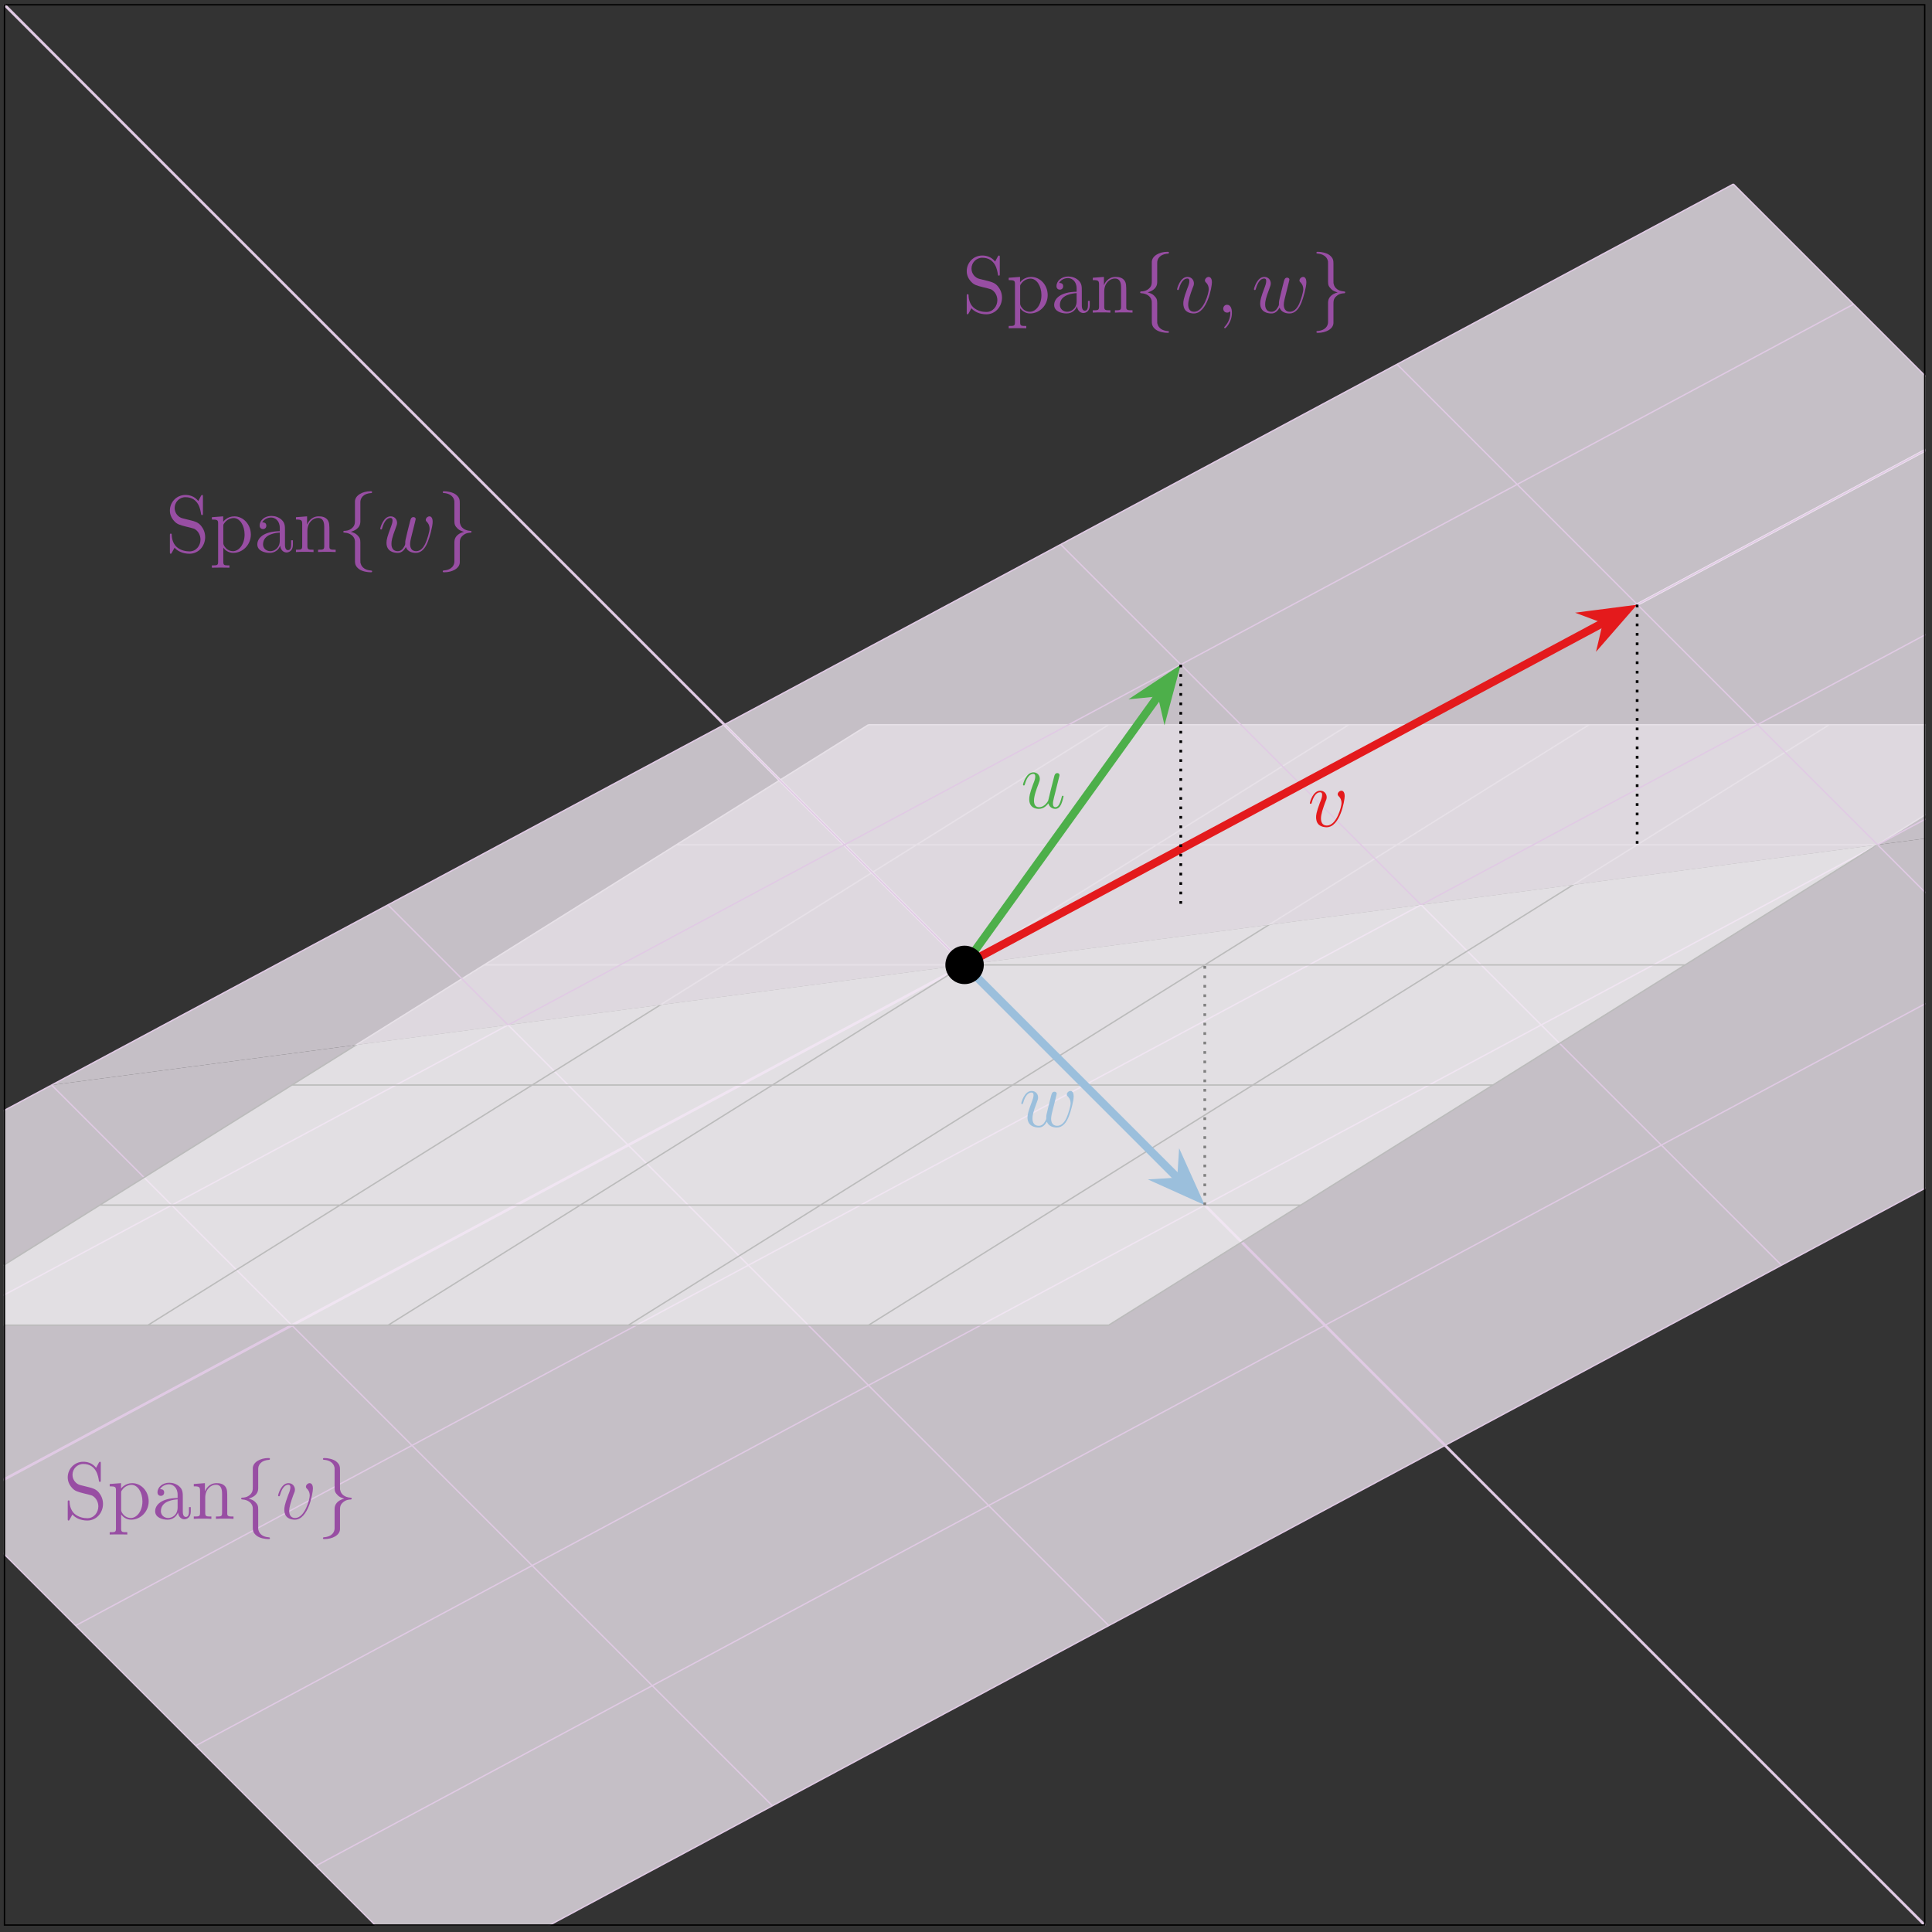 <?xml version="1.0" encoding="UTF-8"?>
<svg xmlns="http://www.w3.org/2000/svg" xmlns:xlink="http://www.w3.org/1999/xlink" width="285pt" height="285pt" viewBox="0 0 285 285" version="1.1">
<rect x="0" y="0" width="285" height="285" fill="#333333" stroke="none"/>
<defs>
<g>
<symbol overflow="visible" id="glyph0-0">
<path style="stroke:none;" d=""/>
</symbol>
<symbol overflow="visible" id="glyph0-1">
<path style="stroke:none;" d="M 5.469 -4.469 C 5.469 -5.219 5.078 -5.266 4.984 -5.266 C 4.703 -5.266 4.438 -4.984 4.438 -4.75 C 4.438 -4.609 4.516 -4.516 4.562 -4.469 C 4.688 -4.359 5 -4.047 5 -3.422 C 5 -2.922 4.281 -0.125 2.844 -0.125 C 2.109 -0.125 1.969 -0.734 1.969 -1.172 C 1.969 -1.766 2.25 -2.609 2.562 -3.469 C 2.766 -3.953 2.812 -4.078 2.812 -4.312 C 2.812 -4.812 2.453 -5.266 1.859 -5.266 C 0.766 -5.266 0.328 -3.531 0.328 -3.438 C 0.328 -3.391 0.375 -3.328 0.453 -3.328 C 0.562 -3.328 0.578 -3.375 0.625 -3.547 C 0.906 -4.578 1.375 -5.031 1.828 -5.031 C 1.938 -5.031 2.141 -5.031 2.141 -4.641 C 2.141 -4.328 2.016 -3.984 1.828 -3.531 C 1.25 -2 1.25 -1.625 1.25 -1.344 C 1.25 -1.078 1.297 -0.578 1.656 -0.25 C 2.094 0.125 2.688 0.125 2.797 0.125 C 4.781 0.125 5.469 -3.797 5.469 -4.469 Z M 5.469 -4.469 "/>
</symbol>
<symbol overflow="visible" id="glyph0-2">
<path style="stroke:none;" d="M 4.109 -0.734 C 4.375 -0.016 5.109 0.125 5.562 0.125 C 6.484 0.125 7.016 -0.672 7.344 -1.5 C 7.625 -2.188 8.062 -3.766 8.062 -4.469 C 8.062 -5.203 7.703 -5.266 7.594 -5.266 C 7.297 -5.266 7.047 -4.984 7.047 -4.75 C 7.047 -4.609 7.125 -4.516 7.188 -4.469 C 7.297 -4.359 7.609 -4.047 7.609 -3.422 C 7.609 -3.016 7.266 -1.891 7.016 -1.328 C 6.688 -0.594 6.234 -0.125 5.625 -0.125 C 4.953 -0.125 4.734 -0.625 4.734 -1.172 C 4.734 -1.516 4.844 -1.938 4.891 -2.141 L 5.391 -4.141 C 5.453 -4.391 5.562 -4.812 5.562 -4.859 C 5.562 -5.031 5.422 -5.156 5.234 -5.156 C 4.891 -5.156 4.812 -4.859 4.734 -4.562 C 4.609 -4.094 4.109 -2.078 4.062 -1.812 C 4.016 -1.609 4.016 -1.484 4.016 -1.219 C 4.016 -0.938 3.641 -0.484 3.625 -0.453 C 3.484 -0.328 3.297 -0.125 2.922 -0.125 C 1.984 -0.125 1.984 -1.016 1.984 -1.219 C 1.984 -1.609 2.062 -2.125 2.609 -3.547 C 2.75 -3.922 2.812 -4.078 2.812 -4.312 C 2.812 -4.812 2.453 -5.266 1.859 -5.266 C 0.766 -5.266 0.328 -3.531 0.328 -3.438 C 0.328 -3.391 0.375 -3.328 0.453 -3.328 C 0.562 -3.328 0.578 -3.375 0.625 -3.547 C 0.922 -4.609 1.391 -5.031 1.828 -5.031 C 1.953 -5.031 2.141 -5.016 2.141 -4.641 C 2.141 -4.578 2.141 -4.328 1.938 -3.797 C 1.375 -2.312 1.25 -1.812 1.25 -1.359 C 1.25 -0.109 2.281 0.125 2.891 0.125 C 3.094 0.125 3.641 0.125 4.109 -0.734 Z M 4.109 -0.734 "/>
</symbol>
<symbol overflow="visible" id="glyph0-3">
<path style="stroke:none;" d="M 4.078 -0.688 C 4.234 -0.031 4.812 0.125 5.094 0.125 C 5.469 0.125 5.766 -0.125 5.953 -0.531 C 6.156 -0.969 6.312 -1.672 6.312 -1.703 C 6.312 -1.766 6.266 -1.812 6.188 -1.812 C 6.078 -1.812 6.078 -1.75 6.031 -1.578 C 5.812 -0.75 5.594 -0.125 5.109 -0.125 C 4.75 -0.125 4.75 -0.516 4.75 -0.672 C 4.75 -0.938 4.797 -1.062 4.906 -1.562 C 5 -1.891 5.078 -2.219 5.156 -2.547 L 5.641 -4.5 C 5.719 -4.797 5.719 -4.812 5.719 -4.859 C 5.719 -5.031 5.578 -5.156 5.406 -5.156 C 5.062 -5.156 4.969 -4.859 4.906 -4.547 C 4.781 -4.094 4.141 -1.516 4.047 -1.094 C 4.047 -1.094 3.578 -0.125 2.703 -0.125 C 2.078 -0.125 1.953 -0.656 1.953 -1.094 C 1.953 -1.781 2.297 -2.734 2.609 -3.531 C 2.75 -3.922 2.812 -4.078 2.812 -4.312 C 2.812 -4.828 2.438 -5.266 1.859 -5.266 C 0.766 -5.266 0.328 -3.531 0.328 -3.438 C 0.328 -3.391 0.375 -3.328 0.453 -3.328 C 0.562 -3.328 0.578 -3.375 0.625 -3.547 C 0.906 -4.578 1.375 -5.031 1.828 -5.031 C 1.953 -5.031 2.141 -5.016 2.141 -4.641 C 2.141 -4.328 2.016 -3.984 1.828 -3.531 C 1.297 -2.109 1.25 -1.656 1.25 -1.297 C 1.25 -0.078 2.156 0.125 2.656 0.125 C 3.422 0.125 3.844 -0.406 4.078 -0.688 Z M 4.078 -0.688 "/>
</symbol>
<symbol overflow="visible" id="glyph0-4">
<path style="stroke:none;" d="M 2.328 0.047 C 2.328 -0.641 2.109 -1.156 1.609 -1.156 C 1.234 -1.156 1.047 -0.844 1.047 -0.578 C 1.047 -0.328 1.219 0 1.625 0 C 1.781 0 1.906 -0.047 2.016 -0.156 C 2.047 -0.172 2.062 -0.172 2.062 -0.172 C 2.094 -0.172 2.094 -0.016 2.094 0.047 C 2.094 0.438 2.016 1.219 1.328 2 C 1.188 2.141 1.188 2.156 1.188 2.188 C 1.188 2.25 1.25 2.312 1.312 2.312 C 1.406 2.312 2.328 1.422 2.328 0.047 Z M 2.328 0.047 "/>
</symbol>
<symbol overflow="visible" id="glyph1-0">
<path style="stroke:none;" d=""/>
</symbol>
<symbol overflow="visible" id="glyph1-1">
<path style="stroke:none;" d="M 2.484 -4.984 C 1.875 -5.141 1.344 -5.734 1.344 -6.5 C 1.344 -7.344 2.016 -8.094 2.938 -8.094 C 4.906 -8.094 5.156 -6.156 5.234 -5.641 C 5.266 -5.5 5.266 -5.453 5.375 -5.453 C 5.516 -5.453 5.516 -5.516 5.516 -5.719 L 5.516 -8.141 C 5.516 -8.359 5.516 -8.422 5.391 -8.422 C 5.359 -8.422 5.312 -8.422 5.219 -8.266 L 4.828 -7.531 C 4.25 -8.266 3.469 -8.422 2.938 -8.422 C 1.609 -8.422 0.641 -7.344 0.641 -6.125 C 0.641 -5.562 0.844 -5.031 1.297 -4.547 C 1.703 -4.094 2.125 -3.984 2.969 -3.766 C 3.391 -3.672 4.047 -3.5 4.219 -3.438 C 4.781 -3.156 5.156 -2.516 5.156 -1.844 C 5.156 -0.938 4.516 -0.094 3.531 -0.094 C 2.984 -0.094 2.25 -0.234 1.656 -0.734 C 0.969 -1.359 0.922 -2.219 0.906 -2.625 C 0.891 -2.719 0.797 -2.719 0.781 -2.719 C 0.641 -2.719 0.641 -2.656 0.641 -2.438 L 0.641 -0.031 C 0.641 0.188 0.641 0.25 0.766 0.25 C 0.844 0.25 0.844 0.234 0.938 0.078 C 0.984 -0.016 1.234 -0.453 1.328 -0.641 C 1.75 -0.156 2.516 0.25 3.531 0.25 C 4.875 0.25 5.844 -0.891 5.844 -2.203 C 5.844 -2.922 5.562 -3.469 5.25 -3.859 C 4.812 -4.406 4.266 -4.531 3.797 -4.656 Z M 2.484 -4.984 "/>
</symbol>
<symbol overflow="visible" id="glyph1-2">
<path style="stroke:none;" d="M 2.922 1.969 C 2.156 1.969 2.016 1.969 2.016 1.438 L 2.016 -0.641 C 2.234 -0.344 2.719 0.125 3.484 0.125 C 4.859 0.125 6.078 -1.047 6.078 -2.578 C 6.078 -4.094 4.953 -5.266 3.641 -5.266 C 2.594 -5.266 2.031 -4.516 2 -4.469 L 2 -5.266 L 0.328 -5.141 L 0.328 -4.797 C 1.172 -4.797 1.25 -4.703 1.25 -4.188 L 1.25 1.438 C 1.25 1.969 1.109 1.969 0.328 1.969 L 0.328 2.312 C 0.641 2.297 1.297 2.297 1.625 2.297 C 1.969 2.297 2.625 2.297 2.922 2.312 Z M 2.016 -3.812 C 2.016 -4.047 2.016 -4.047 2.156 -4.25 C 2.516 -4.781 3.094 -5.016 3.547 -5.016 C 4.453 -5.016 5.156 -3.922 5.156 -2.578 C 5.156 -1.156 4.344 -0.125 3.438 -0.125 C 3.062 -0.125 2.719 -0.281 2.469 -0.5 C 2.203 -0.781 2.016 -1.016 2.016 -1.344 Z M 2.016 -3.812 "/>
</symbol>
<symbol overflow="visible" id="glyph1-3">
<path style="stroke:none;" d="M 4.609 -3.188 C 4.609 -3.844 4.609 -4.312 4.094 -4.781 C 3.672 -5.156 3.125 -5.328 2.609 -5.328 C 1.625 -5.328 0.875 -4.688 0.875 -3.906 C 0.875 -3.562 1.094 -3.391 1.375 -3.391 C 1.656 -3.391 1.859 -3.594 1.859 -3.891 C 1.859 -4.375 1.438 -4.375 1.25 -4.375 C 1.531 -4.875 2.109 -5.094 2.578 -5.094 C 3.125 -5.094 3.844 -4.641 3.844 -3.562 L 3.844 -3.078 C 1.438 -3.047 0.531 -2.047 0.531 -1.125 C 0.531 -0.172 1.625 0.125 2.359 0.125 C 3.141 0.125 3.688 -0.359 3.906 -0.938 C 3.953 -0.375 4.328 0.062 4.844 0.062 C 5.094 0.062 5.781 -0.109 5.781 -1.062 L 5.781 -1.734 L 5.516 -1.734 L 5.516 -1.062 C 5.516 -0.375 5.234 -0.281 5.062 -0.281 C 4.609 -0.281 4.609 -0.922 4.609 -1.094 Z M 3.844 -1.688 C 3.844 -0.516 2.969 -0.125 2.453 -0.125 C 1.859 -0.125 1.375 -0.547 1.375 -1.125 C 1.375 -2.703 3.406 -2.844 3.844 -2.875 Z M 3.844 -1.688 "/>
</symbol>
<symbol overflow="visible" id="glyph1-4">
<path style="stroke:none;" d="M 5.312 -2.906 C 5.312 -4.016 5.312 -4.344 5.047 -4.734 C 4.703 -5.203 4.141 -5.266 3.734 -5.266 C 2.562 -5.266 2.109 -4.281 2.016 -4.047 L 2.016 -5.266 L 0.375 -5.141 L 0.375 -4.797 C 1.188 -4.797 1.297 -4.703 1.297 -4.125 L 1.297 -0.891 C 1.297 -0.344 1.156 -0.344 0.375 -0.344 L 0.375 0 C 0.688 -0.031 1.344 -0.031 1.672 -0.031 C 2.016 -0.031 2.672 -0.031 2.969 0 L 2.969 -0.344 C 2.219 -0.344 2.062 -0.344 2.062 -0.891 L 2.062 -3.109 C 2.062 -4.359 2.891 -5.031 3.641 -5.031 C 4.375 -5.031 4.547 -4.422 4.547 -3.688 L 4.547 -0.891 C 4.547 -0.344 4.406 -0.344 3.641 -0.344 L 3.641 0 C 3.938 -0.031 4.594 -0.031 4.922 -0.031 C 5.266 -0.031 5.922 -0.031 6.234 0 L 6.234 -0.344 C 5.625 -0.344 5.328 -0.344 5.312 -0.703 Z M 5.312 -2.906 "/>
</symbol>
<symbol overflow="visible" id="glyph2-0">
<path style="stroke:none;" d=""/>
</symbol>
<symbol overflow="visible" id="glyph2-1">
<path style="stroke:none;" d="M 3.375 -7.375 C 3.375 -7.859 3.688 -8.625 5 -8.703 C 5.062 -8.719 5.109 -8.766 5.109 -8.828 C 5.109 -8.969 5.016 -8.969 4.875 -8.969 C 3.688 -8.969 2.594 -8.359 2.578 -7.469 L 2.578 -4.75 C 2.578 -4.281 2.578 -3.891 2.109 -3.5 C 1.688 -3.156 1.234 -3.125 0.969 -3.125 C 0.906 -3.109 0.859 -3.062 0.859 -2.984 C 0.859 -2.875 0.938 -2.875 1.047 -2.859 C 1.844 -2.812 2.422 -2.375 2.547 -1.797 C 2.578 -1.656 2.578 -1.641 2.578 -1.203 L 2.578 1.156 C 2.578 1.656 2.578 2.047 3.156 2.5 C 3.625 2.859 4.406 2.984 4.875 2.984 C 5.016 2.984 5.109 2.984 5.109 2.859 C 5.109 2.734 5.031 2.734 4.906 2.719 C 4.156 2.672 3.578 2.297 3.422 1.688 C 3.375 1.578 3.375 1.547 3.375 1.125 L 3.375 -1.391 C 3.375 -1.938 3.281 -2.141 2.906 -2.516 C 2.656 -2.766 2.312 -2.891 1.969 -2.984 C 2.953 -3.266 3.375 -3.812 3.375 -4.5 Z M 3.375 -7.375 "/>
</symbol>
<symbol overflow="visible" id="glyph2-2">
<path style="stroke:none;" d="M 2.578 1.406 C 2.578 1.875 2.266 2.641 0.969 2.719 C 0.906 2.734 0.859 2.781 0.859 2.859 C 0.859 2.984 0.984 2.984 1.094 2.984 C 2.266 2.984 3.375 2.406 3.375 1.5 L 3.375 -1.234 C 3.375 -1.703 3.375 -2.078 3.859 -2.469 C 4.281 -2.828 4.734 -2.844 5 -2.859 C 5.062 -2.875 5.109 -2.922 5.109 -2.984 C 5.109 -3.109 5.031 -3.109 4.906 -3.125 C 4.125 -3.172 3.547 -3.594 3.422 -4.188 C 3.375 -4.312 3.375 -4.344 3.375 -4.766 L 3.375 -7.141 C 3.375 -7.641 3.375 -8.016 2.812 -8.469 C 2.328 -8.844 1.5 -8.969 1.094 -8.969 C 0.984 -8.969 0.859 -8.969 0.859 -8.828 C 0.859 -8.719 0.938 -8.719 1.047 -8.703 C 1.812 -8.656 2.391 -8.266 2.547 -7.656 C 2.578 -7.547 2.578 -7.531 2.578 -7.094 L 2.578 -4.594 C 2.578 -4.047 2.672 -3.844 3.062 -3.453 C 3.312 -3.203 3.656 -3.078 4 -2.984 C 3.016 -2.719 2.578 -2.156 2.578 -1.469 Z M 2.578 1.406 "/>
</symbol>
</g>
<clipPath id="clip1">
  <path d="M 0.559 53 L 284.023 53 L 284.023 284.074 L 0.559 284.074 Z M 0.559 53 "/>
</clipPath>
<clipPath id="clip2">
  <path d="M -531.098 230.945 L 815.68 53.734 L 992.887 230.941 L 0.523 762.562 Z M -531.098 230.945 "/>
</clipPath>
<clipPath id="clip3">
  <path d="M 0.559 136 L 148 136 L 148 284.074 L 0.559 284.074 Z M 0.559 136 "/>
</clipPath>
<clipPath id="clip4">
  <path d="M 136 136 L 284.023 136 L 284.023 284.074 L 136 284.074 Z M 136 136 "/>
</clipPath>
<clipPath id="clip5">
  <path d="M 0.559 106 L 284.023 106 L 284.023 196 L 0.559 196 Z M 0.559 106 "/>
</clipPath>
<clipPath id="clip6">
  <path d="M 0.559 104 L 284.023 104 L 284.023 199 L 0.559 199 Z M 0.559 104 "/>
</clipPath>
<clipPath id="clip7">
  <path d="M 136 0.605 L 284.023 0.605 L 284.023 148 L 136 148 Z M 136 0.605 "/>
</clipPath>
<clipPath id="clip8">
  <path d="M 0.559 0.605 L 148 0.605 L 148 148 L 0.559 148 Z M 0.559 0.605 "/>
</clipPath>
<clipPath id="clip9">
  <path d="M 0.559 27 L 284.023 27 L 284.023 231 L 0.559 231 Z M 0.559 27 "/>
</clipPath>
<clipPath id="clip10">
  <path d="M -531.098 230.945 L 815.68 53.734 L 284.059 -477.887 L -708.305 53.738 Z M -531.098 230.945 "/>
</clipPath>
<clipPath id="clip11">
  <path d="M 0.559 24 L 284.023 24 L 284.023 231 L 0.559 231 Z M 0.559 24 "/>
</clipPath>
<clipPath id="clip12">
  <path d="M -531.098 230.945 L 815.68 53.734 L 284.059 -477.887 L -708.305 53.738 Z M -531.098 230.945 "/>
</clipPath>
<clipPath id="clip13">
  <path d="M 0.559 0.605 L 284.023 0.605 L 284.023 284.074 L 0.559 284.074 Z M 0.559 0.605 "/>
</clipPath>
</defs>
<g id="surface1">
<g clip-path="url(#clip1)" clip-rule="nonzero">
<g clip-path="url(#clip2)" clip-rule="nonzero">
<path style=" stroke:none;fill-rule:nonzero;fill:rgb(95.961%,93.059%,96.39%);fill-opacity:0.75;" d="M -42.004 186.641 L 64.32 292.965 L 362.027 133.477 L 255.703 27.152 Z M -42.004 186.641 "/>
<path style="fill:none;stroke-width:0.199;stroke-linecap:butt;stroke-linejoin:miter;stroke:rgb(87.883%,79.175%,89.177%);stroke-opacity:1;stroke-miterlimit:10;" d="M -184.295 -44.302 L 113.412 115.187 M -166.576 -62.024 L 131.135 97.464 M -148.853 -79.743 L 148.854 79.745 M -131.135 -97.466 L 166.576 62.023 M -113.412 -115.184 L 184.295 44.304 M -95.693 -132.907 L 202.018 26.581 M -77.971 -150.626 L 219.736 8.862 M -184.295 -44.302 L -77.971 -150.626 M -134.678 -17.72 L -28.354 -124.044 M -85.061 8.859 L 21.264 -97.462 M -35.439 35.441 L 70.881 -70.884 M 14.178 62.023 L 120.502 -44.302 M 63.795 88.605 L 170.119 -17.72 M 113.412 115.187 L 219.736 8.862 " transform="matrix(1,0,0,-1,142.291,142.339)"/>
</g>
</g>
<g clip-path="url(#clip3)" clip-rule="nonzero">
<path style="fill:none;stroke-width:0.399;stroke-linecap:butt;stroke-linejoin:miter;stroke:rgb(87.883%,79.175%,89.177%);stroke-opacity:1;stroke-miterlimit:10;" d="M -297.643 -159.45 L -0.002 -0.001 " transform="matrix(1,0,0,-1,142.291,142.339)"/>
</g>
<g clip-path="url(#clip4)" clip-rule="nonzero">
<path style="fill:none;stroke-width:0.399;stroke-linecap:butt;stroke-linejoin:miter;stroke:rgb(87.883%,79.175%,89.177%);stroke-opacity:1;stroke-miterlimit:10;" d="M 177.166 -177.169 L -0.002 -0.001 " transform="matrix(1,0,0,-1,142.291,142.339)"/>
</g>
<g clip-path="url(#clip5)" clip-rule="nonzero">
<path style=" stroke:none;fill-rule:nonzero;fill:rgb(100%,100%,100%);fill-opacity:0.5;" d="M 128.117 106.906 L -13.617 195.488 L 163.551 195.488 L 305.285 106.906 Z M 128.117 106.906 "/>
</g>
<g clip-path="url(#clip6)" clip-rule="nonzero">
<path style="fill:none;stroke-width:0.199;stroke-linecap:butt;stroke-linejoin:miter;stroke:rgb(73.334%,73.334%,73.334%);stroke-opacity:1;stroke-miterlimit:10;" d="M -14.174 35.433 L 162.994 35.433 M -42.521 17.714 L 134.647 17.714 M -70.865 -0.001 L 106.299 -0.001 M -99.213 -17.716 L 77.955 -17.716 M -127.561 -35.431 L 49.607 -35.431 M -155.896 -53.141 L 21.271 -53.141 M -14.174 35.433 L -155.908 -53.149 M 21.26 35.433 L -120.475 -53.149 M 56.693 35.433 L -85.041 -53.149 M 92.127 35.433 L -49.607 -53.149 M 127.561 35.433 L -14.174 -53.149 M 162.982 35.433 L 21.248 -53.149 " transform="matrix(1,0,0,-1,142.291,142.339)"/>
</g>
<g clip-path="url(#clip7)" clip-rule="nonzero">
<path style="fill:none;stroke-width:0.399;stroke-linecap:butt;stroke-linejoin:miter;stroke:rgb(87.883%,79.175%,89.177%);stroke-opacity:1;stroke-miterlimit:10;" d="M 297.643 159.452 L -0.002 -0.001 " transform="matrix(1,0,0,-1,142.291,142.339)"/>
</g>
<g clip-path="url(#clip8)" clip-rule="nonzero">
<path style="fill:none;stroke-width:0.399;stroke-linecap:butt;stroke-linejoin:miter;stroke:rgb(87.883%,79.175%,89.177%);stroke-opacity:1;stroke-miterlimit:10;" d="M -177.166 177.167 L -0.002 -0.001 " transform="matrix(1,0,0,-1,142.291,142.339)"/>
</g>
<g clip-path="url(#clip9)" clip-rule="nonzero">
<g clip-path="url(#clip10)" clip-rule="nonzero">
<path style=" stroke:none;fill-rule:nonzero;fill:rgb(95.961%,93.059%,96.39%);fill-opacity:0.75;" d="M -42.004 186.641 L 64.32 292.965 L 362.027 133.477 L 255.703 27.152 Z M -42.004 186.641 "/>
</g>
</g>
<g clip-path="url(#clip11)" clip-rule="nonzero">
<g clip-path="url(#clip12)" clip-rule="nonzero">
<path style="fill:none;stroke-width:0.199;stroke-linecap:butt;stroke-linejoin:miter;stroke:rgb(87.883%,79.175%,89.177%);stroke-opacity:1;stroke-miterlimit:10;" d="M -184.295 -44.302 L 113.412 115.187 M -166.576 -62.024 L 131.135 97.464 M -148.853 -79.743 L 148.854 79.745 M -131.135 -97.466 L 166.576 62.023 M -113.412 -115.184 L 184.295 44.304 M -95.693 -132.907 L 202.018 26.581 M -77.971 -150.626 L 219.736 8.862 M -184.295 -44.302 L -77.971 -150.626 M -134.678 -17.72 L -28.354 -124.044 M -85.061 8.859 L 21.264 -97.462 M -35.439 35.441 L 70.881 -70.884 M 14.178 62.023 L 120.502 -44.302 M 63.795 88.605 L 170.119 -17.72 M 113.412 115.187 L 219.736 8.862 " transform="matrix(1,0,0,-1,142.291,142.339)"/>
</g>
</g>
<path style="fill:none;stroke-width:1.196;stroke-linecap:butt;stroke-linejoin:miter;stroke:rgb(89.409%,10.199%,10.979%);stroke-opacity:1;stroke-miterlimit:10;" d="M -0.002 -0.001 L 94.576 50.667 " transform="matrix(1,0,0,-1,142.291,142.339)"/>
<path style="fill-rule:nonzero;fill:rgb(89.409%,10.199%,10.979%);fill-opacity:1;stroke-width:1.196;stroke-linecap:butt;stroke-linejoin:miter;stroke:rgb(89.409%,10.199%,10.979%);stroke-opacity:1;stroke-miterlimit:10;" d="M 6.8 -0.001 L 1.932 1.846 L 3.556 -0 L 1.929 -1.848 Z M 6.8 -0.001 " transform="matrix(0.884,-0.473,-0.473,-0.884,233.991,93.214)"/>
<g style="fill:rgb(89.409%,10.199%,10.979%);fill-opacity:1;">
  <use xlink:href="#glyph0-1" x="192.894" y="121.907"/>
</g>
<path style="fill:none;stroke-width:0.399;stroke-linecap:butt;stroke-linejoin:miter;stroke:rgb(0%,0%,0%);stroke-opacity:1;stroke-dasharray:0.399,0.996;stroke-miterlimit:10;" d="M 99.213 53.151 L 99.213 17.718 " transform="matrix(1,0,0,-1,142.291,142.339)"/>
<path style="fill:none;stroke-width:1.196;stroke-linecap:butt;stroke-linejoin:miter;stroke:rgb(60.785%,74.704%,86.081%);stroke-opacity:1;stroke-miterlimit:10;" d="M -0.002 -0.001 L 31.721 -31.724 " transform="matrix(1,0,0,-1,142.291,142.339)"/>
<path style="fill-rule:nonzero;fill:rgb(60.785%,74.704%,86.081%);fill-opacity:1;stroke-width:1.196;stroke-linecap:butt;stroke-linejoin:miter;stroke:rgb(60.785%,74.704%,86.081%);stroke-opacity:1;stroke-miterlimit:10;" d="M 6.802 -0.002 L 1.932 1.846 L 3.556 0.001 L 1.93 -1.847 Z M 6.802 -0.002 " transform="matrix(0.707,0.707,0.707,-0.707,171.711,171.759)"/>
<g style="fill:rgb(60.785%,74.704%,86.081%);fill-opacity:1;">
  <use xlink:href="#glyph0-2" x="150.322" y="166.199"/>
</g>
<path style="fill:none;stroke-width:0.399;stroke-linecap:butt;stroke-linejoin:miter;stroke:rgb(50%,50%,50%);stroke-opacity:1;stroke-dasharray:0.399,0.996;stroke-miterlimit:10;" d="M 35.432 -35.434 L 35.432 -0.001 " transform="matrix(1,0,0,-1,142.291,142.339)"/>
<path style="fill:none;stroke-width:1.196;stroke-linecap:butt;stroke-linejoin:miter;stroke:rgb(30.199%,68.629%,29.019%);stroke-opacity:1;stroke-miterlimit:10;" d="M -0.002 -0.001 L 28.811 40.011 " transform="matrix(1,0,0,-1,142.291,142.339)"/>
<path style="fill-rule:nonzero;fill:rgb(30.199%,68.629%,29.019%);fill-opacity:1;stroke-width:1.196;stroke-linecap:butt;stroke-linejoin:miter;stroke:rgb(30.199%,68.629%,29.019%);stroke-opacity:1;stroke-miterlimit:10;" d="M 6.804 -0 L 1.929 1.846 L 3.556 -0.001 L 1.93 -1.847 Z M 6.804 -0 " transform="matrix(0.587,-0.815,-0.815,-0.587,169.189,104.981)"/>
<g style="fill:rgb(30.199%,68.629%,29.019%);fill-opacity:1;">
  <use xlink:href="#glyph0-3" x="150.577" y="119.197"/>
</g>
<path style="fill:none;stroke-width:0.399;stroke-linecap:butt;stroke-linejoin:miter;stroke:rgb(0%,0%,0%);stroke-opacity:1;stroke-dasharray:0.399,0.996;stroke-miterlimit:10;" d="M 31.889 44.292 L 31.889 8.859 " transform="matrix(1,0,0,-1,142.291,142.339)"/>
<g style="fill:rgb(59.61%,30.589%,63.919%);fill-opacity:1;">
  <use xlink:href="#glyph1-1" x="9.351" y="224.053"/>
  <use xlink:href="#glyph1-2" x="15.855" y="224.053"/>
  <use xlink:href="#glyph1-3" x="22.358" y="224.053"/>
  <use xlink:href="#glyph1-4" x="28.212" y="224.053"/>
</g>
<g style="fill:rgb(59.61%,30.589%,63.919%);fill-opacity:1;">
  <use xlink:href="#glyph2-1" x="34.714" y="224.053"/>
</g>
<g style="fill:rgb(59.61%,30.589%,63.919%);fill-opacity:1;">
  <use xlink:href="#glyph0-1" x="40.692" y="224.053"/>
</g>
<g style="fill:rgb(59.61%,30.589%,63.919%);fill-opacity:1;">
  <use xlink:href="#glyph2-2" x="46.78" y="224.053"/>
</g>
<g style="fill:rgb(59.61%,30.589%,63.919%);fill-opacity:1;">
  <use xlink:href="#glyph1-1" x="24.421" y="81.435"/>
  <use xlink:href="#glyph1-2" x="30.925" y="81.435"/>
  <use xlink:href="#glyph1-3" x="37.428" y="81.435"/>
  <use xlink:href="#glyph1-4" x="43.282" y="81.435"/>
</g>
<g style="fill:rgb(59.61%,30.589%,63.919%);fill-opacity:1;">
  <use xlink:href="#glyph2-1" x="49.784" y="81.435"/>
</g>
<g style="fill:rgb(59.61%,30.589%,63.919%);fill-opacity:1;">
  <use xlink:href="#glyph0-2" x="55.762" y="81.435"/>
</g>
<g style="fill:rgb(59.61%,30.589%,63.919%);fill-opacity:1;">
  <use xlink:href="#glyph2-2" x="64.451" y="81.435"/>
</g>
<g style="fill:rgb(59.61%,30.589%,63.919%);fill-opacity:1;">
  <use xlink:href="#glyph1-1" x="141.968" y="46.115"/>
  <use xlink:href="#glyph1-2" x="148.472" y="46.115"/>
  <use xlink:href="#glyph1-3" x="154.975" y="46.115"/>
  <use xlink:href="#glyph1-4" x="160.829" y="46.115"/>
</g>
<g style="fill:rgb(59.61%,30.589%,63.919%);fill-opacity:1;">
  <use xlink:href="#glyph2-1" x="167.331" y="46.115"/>
</g>
<g style="fill:rgb(59.61%,30.589%,63.919%);fill-opacity:1;">
  <use xlink:href="#glyph0-1" x="173.308" y="46.115"/>
</g>
<g style="fill:rgb(59.61%,30.589%,63.919%);fill-opacity:1;">
  <use xlink:href="#glyph0-4" x="179.398" y="46.115"/>
</g>
<g style="fill:rgb(59.61%,30.589%,63.919%);fill-opacity:1;">
  <use xlink:href="#glyph0-2" x="184.646" y="46.115"/>
</g>
<g style="fill:rgb(59.61%,30.589%,63.919%);fill-opacity:1;">
  <use xlink:href="#glyph2-2" x="193.33" y="46.115"/>
</g>
<path style=" stroke:none;fill-rule:nonzero;fill:rgb(0%,0%,0%);fill-opacity:1;" d="M 145.125 142.34 C 145.125 140.773 143.855 139.504 142.289 139.504 C 140.727 139.504 139.457 140.773 139.457 142.34 C 139.457 143.906 140.727 145.172 142.289 145.172 C 143.855 145.172 145.125 143.906 145.125 142.34 Z M 145.125 142.34 "/>
<g clip-path="url(#clip13)" clip-rule="nonzero">
<path style="fill:none;stroke-width:0.399;stroke-linecap:butt;stroke-linejoin:miter;stroke:rgb(0%,0%,0%);stroke-opacity:1;stroke-miterlimit:10;" d="M -141.732 -141.735 L -141.732 141.734 L 141.732 141.734 L 141.732 -141.735 Z M -141.732 -141.735 " transform="matrix(1,0,0,-1,142.291,142.339)"/>
</g>
</g>
</svg>
